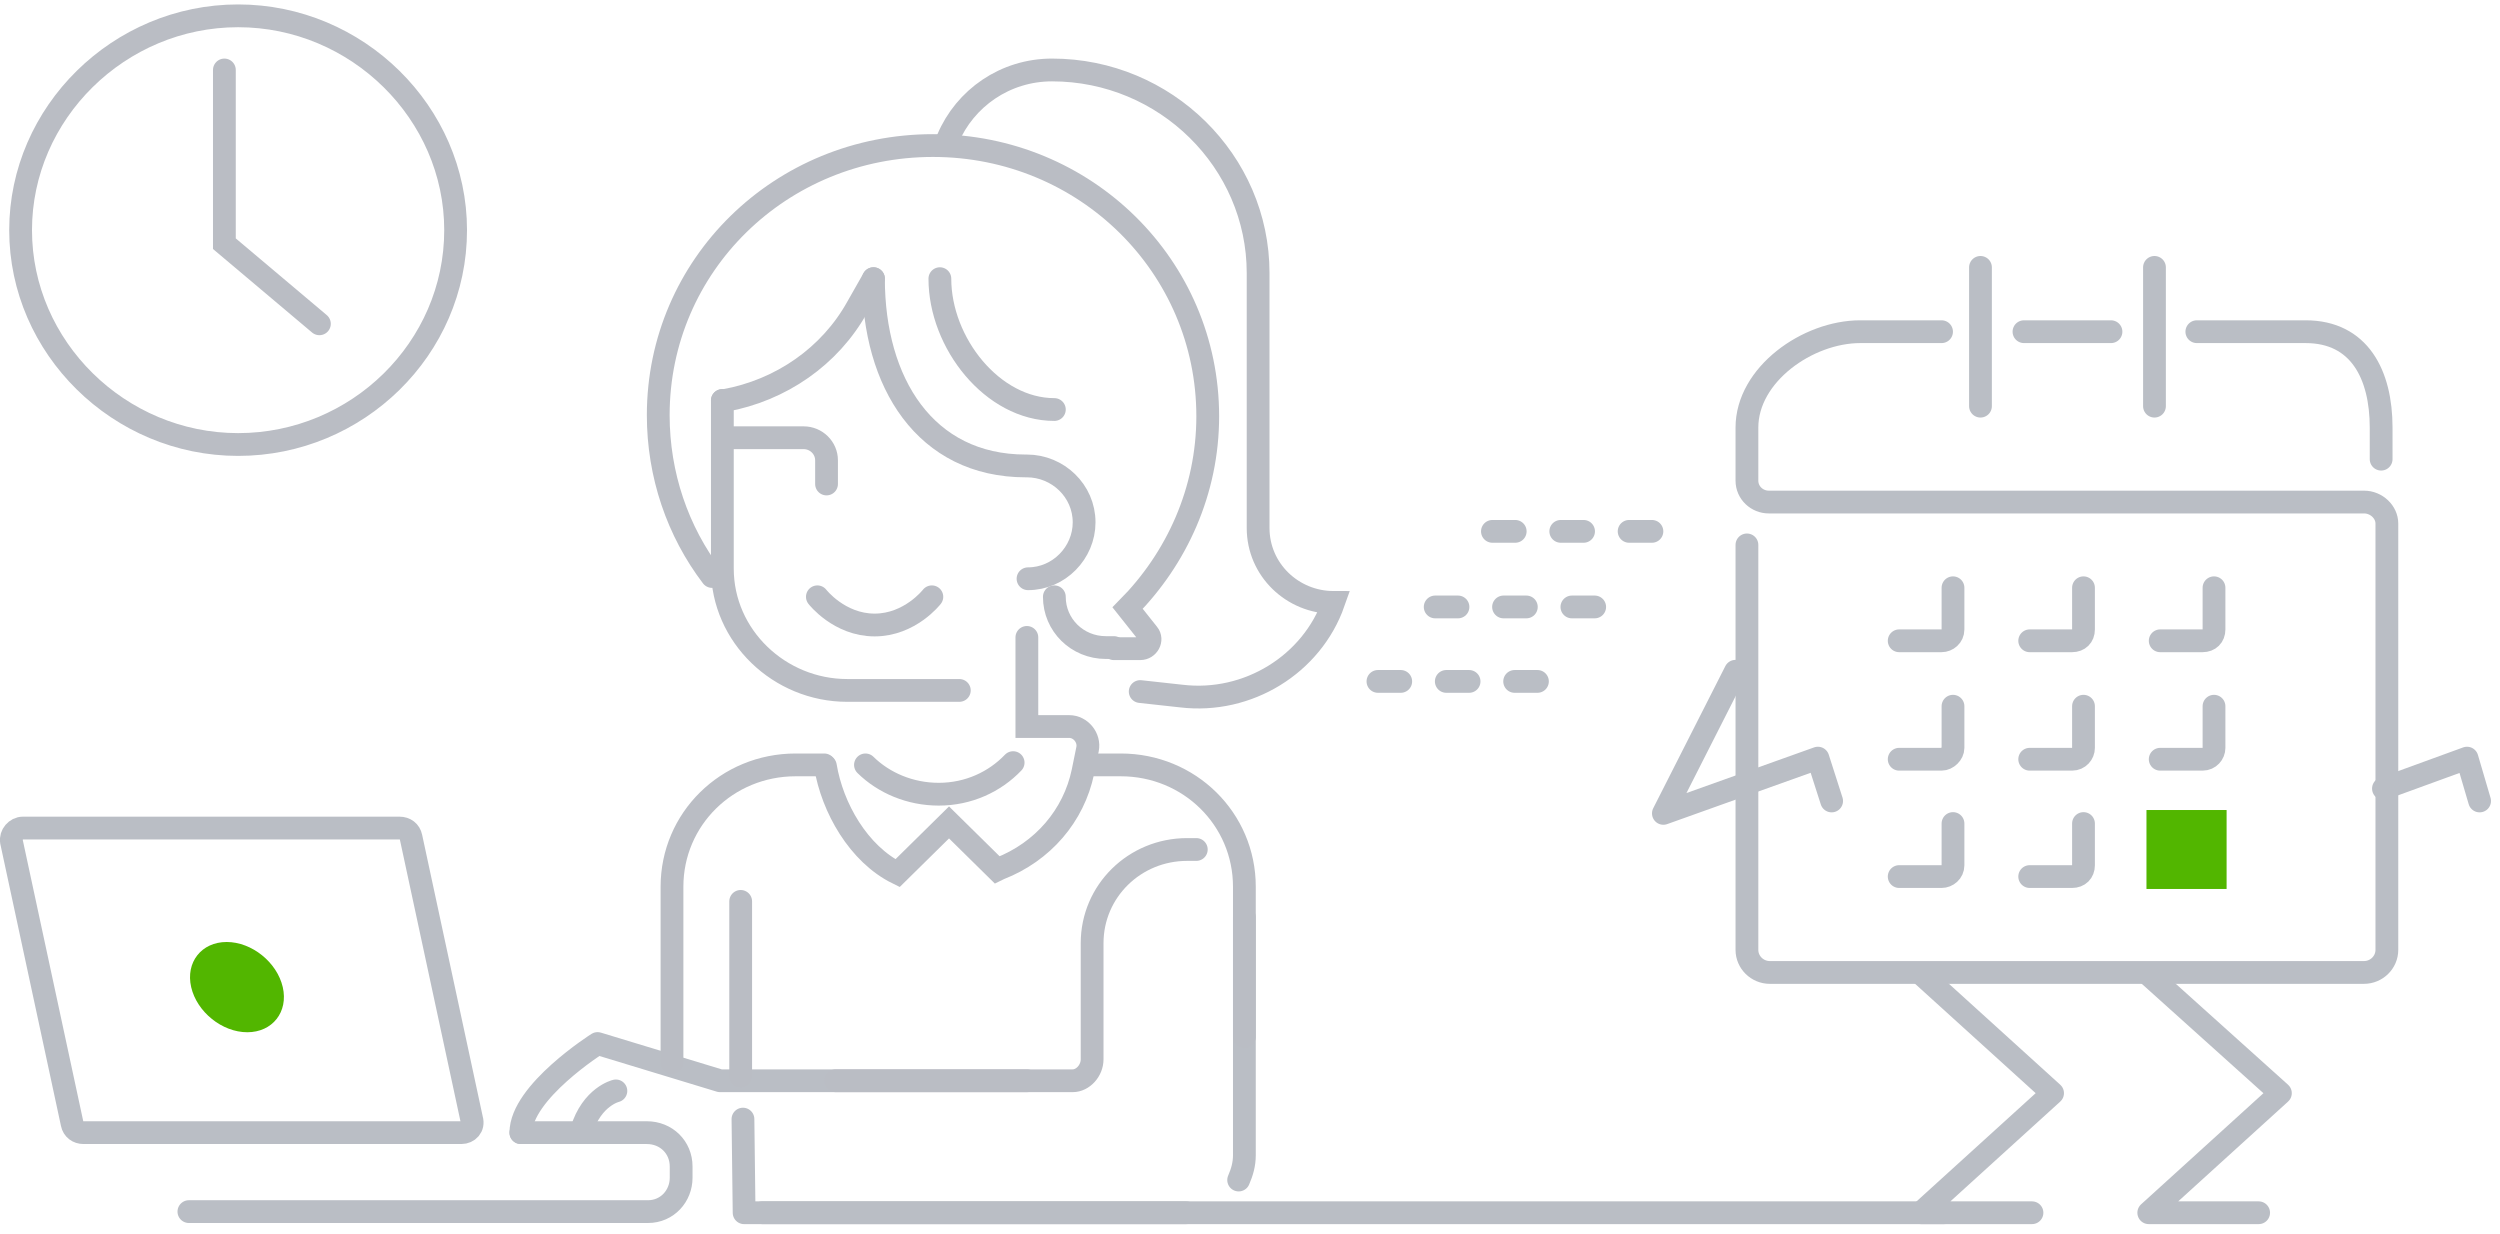 <?xml version="1.0" encoding="UTF-8"?>
<svg width="158px" height="78px" viewBox="0 0 158 78" version="1.1" xmlns="http://www.w3.org/2000/svg" xmlns:xlink="http://www.w3.org/1999/xlink">
    <!-- Generator: sketchtool 50.2 (55047) - http://www.bohemiancoding.com/sketch -->
    <title>9536CB18-D858-46A5-8C6C-5AF528B22D0C</title>
    <desc>Created with sketchtool.</desc>
    <defs/>
    <g id="Page-1" stroke="none" stroke-width="1" fill="none" fill-rule="evenodd">
        <g id="L&amp;-S-landing-page-SMB" transform="translate(-728, -598)">
            <g id="Group" transform="translate(618, 543)">
                <g id="tracking_time_webinars" transform="translate(110, 56)">
                    <path d="M28.795,13.546 C28.795,21.032 22.573,27.093 15.049,27.093 C7.524,27.093 1.302,20.961 1.302,13.546 C1.302,6.131 7.524,0 15.049,0 C22.573,0 28.795,6.131 28.795,13.546 Z" id="Stroke-1" stroke="#BABDC4" stroke-width="1.44" stroke-linecap="round"/>
                    <polyline id="Stroke-3" stroke="#BABDC4" stroke-width="1.44" stroke-linecap="round" points="14.181 3.422 14.181 14.402 20.186 19.464"/>
                    <path d="M78.283,73.578 C78.5,73.079 78.645,72.58 78.645,72.009 L78.645,56.966" id="Stroke-5" stroke="#BABEC5" stroke-width="1.44" stroke-linecap="round" stroke-linejoin="round"/>
                    <polyline id="Stroke-7" stroke="#BABEC5" stroke-width="1.44" stroke-linecap="round" stroke-linejoin="round" points="46.955 69.728 47.028 75.645 74.955 75.645"/>
                    <path d="M32.919,70.583 C32.919,68.017 37.767,64.951 37.767,64.951 L45.508,67.304 L52.092,67.304 L64.898,67.304" id="Stroke-9" stroke="#BABEC5" stroke-width="1.44" stroke-linecap="round" stroke-linejoin="round"/>
                    <path d="M11.938,75.574 L40.95,75.574 C42.18,75.574 43.048,74.576 43.048,73.435 L43.048,72.722 C43.048,71.51 42.108,70.583 40.878,70.583 L32.919,70.583" id="Stroke-11" stroke="#BABEC5" stroke-width="1.44" stroke-linecap="round" stroke-linejoin="round"/>
                    <path d="M29.808,69.728 L25.974,51.904 C25.901,51.547 25.612,51.333 25.25,51.333 L1.447,51.333 C1.013,51.333 0.651,51.761 0.724,52.189 L4.558,70.013 C4.63,70.369 4.92,70.583 5.282,70.583 L29.157,70.583 C29.591,70.583 29.953,70.227 29.808,69.728 Z" id="Stroke-13" stroke="#BABEC5" stroke-width="1.44" stroke-linecap="round" stroke-linejoin="round"/>
                    <path d="M38.924,67.945 C38.924,67.945 37.405,68.302 36.754,70.441" id="Stroke-15" stroke="#BABEC5" stroke-width="1.44" stroke-linecap="round" stroke-linejoin="round"/>
                    <path d="M12.082,61.386 C12.444,62.955 14.036,64.238 15.628,64.238 C17.219,64.238 18.232,62.955 17.871,61.386 C17.509,59.818 15.917,58.534 14.325,58.534 C12.734,58.534 11.721,59.818 12.082,61.386" id="Fill-17" fill="#52B600" fill-rule="nonzero"/>
                    <path d="M48.185,75.645 L122.851,75.645" id="Stroke-19" stroke="#BABEC5" stroke-width="1.44" stroke-linecap="round" stroke-linejoin="round"/>
                    <polyline id="Stroke-21" stroke="#BABEC5" stroke-width="1.438" stroke-linecap="round" stroke-linejoin="round" points="135.874 60.673 144.122 68.088 135.801 75.645 142.747 75.645"/>
                    <polyline id="Stroke-23" stroke="#BABEC5" stroke-width="1.438" stroke-linecap="round" stroke-linejoin="round" points="121.548 60.673 129.724 68.088 121.404 75.645 128.422 75.645"/>
                    <polyline id="Stroke-25" stroke="#BABEC5" stroke-width="1.438" stroke-linecap="round" stroke-linejoin="round" points="109.683 41.423 105.125 50.406 114.892 46.913 115.76 49.622"/>
                    <polyline id="Stroke-27" stroke="#BABEC5" stroke-width="1.438" stroke-linecap="round" stroke-linejoin="round" points="150.633 48.838 155.915 46.913 156.711 49.622"/>
                    <path d="M138.84,19.963 L145.713,19.963 C149.114,19.963 150.488,22.672 150.488,26.023 L150.488,28.019" id="Stroke-29" stroke="#BABEC5" stroke-width="1.44" stroke-linecap="round" stroke-linejoin="round"/>
                    <path d="M133.414,19.963 L127.915,19.963" id="Stroke-31" stroke="#BABEC5" stroke-width="1.44" stroke-linecap="round" stroke-linejoin="round"/>
                    <path d="M110.406,33.438 L110.406,59.033 C110.406,59.818 111.058,60.459 111.853,60.459 L149.403,60.459 C150.199,60.459 150.85,59.818 150.85,59.033 L150.85,34.864 L150.85,32.083 C150.85,31.37 150.199,30.729 149.403,30.729 L111.781,30.729 C111.058,30.729 110.406,30.158 110.406,29.374 L110.406,26.023 C110.406,22.672 114.241,19.963 117.569,19.963 L122.706,19.963" id="Stroke-33" stroke="#BABEC5" stroke-width="1.44" stroke-linecap="round" stroke-linejoin="round"/>
                    <path d="M136.163,15.899 L136.163,24.669" id="Stroke-35" stroke="#BABEC5" stroke-width="1.44" stroke-linecap="round" stroke-linejoin="round"/>
                    <path d="M125.166,15.899 L125.166,24.669" id="Stroke-37" stroke="#BABEC5" stroke-width="1.44" stroke-linecap="round" stroke-linejoin="round"/>
                    <path d="M131.677,36.147 L131.677,38.785 C131.677,39.213 131.388,39.498 130.954,39.498 L128.277,39.498" id="Stroke-39" stroke="#BABEC5" stroke-width="1.44" stroke-linecap="round" stroke-linejoin="round"/>
                    <path d="M123.429,36.147 L123.429,38.785 C123.429,39.213 123.068,39.498 122.706,39.498 L120.029,39.498" id="Stroke-41" stroke="#BABEC5" stroke-width="1.44" stroke-linecap="round" stroke-linejoin="round"/>
                    <path d="M139.925,51.048 L139.925,53.686 C139.925,54.114 139.636,54.399 139.202,54.399 L136.525,54.399" id="Stroke-43" stroke="#BABEC5" stroke-width="1.44" stroke-linecap="round" stroke-linejoin="round"/>
                    <path d="M139.925,36.147 L139.925,38.785 C139.925,39.213 139.636,39.498 139.202,39.498 L136.525,39.498" id="Stroke-45" stroke="#BABEC5" stroke-width="1.44" stroke-linecap="round" stroke-linejoin="round"/>
                    <path d="M139.925,43.633 L139.925,46.271 C139.925,46.628 139.636,46.984 139.202,46.984 L136.525,46.984" id="Stroke-47" stroke="#BABEC5" stroke-width="1.44" stroke-linecap="round" stroke-linejoin="round"/>
                    <path d="M131.677,51.048 L131.677,53.686 C131.677,54.114 131.388,54.399 130.954,54.399 L128.277,54.399" id="Stroke-49" stroke="#BABEC5" stroke-width="1.44" stroke-linecap="round" stroke-linejoin="round"/>
                    <path d="M131.677,43.633 L131.677,46.271 C131.677,46.628 131.388,46.984 130.954,46.984 L128.277,46.984" id="Stroke-51" stroke="#BABEC5" stroke-width="1.44" stroke-linecap="round" stroke-linejoin="round"/>
                    <path d="M123.429,51.048 L123.429,53.686 C123.429,54.114 123.068,54.399 122.706,54.399 L120.029,54.399" id="Stroke-53" stroke="#BABEC5" stroke-width="1.44" stroke-linecap="round" stroke-linejoin="round"/>
                    <path d="M123.429,43.633 L123.429,46.271 C123.429,46.628 123.068,46.984 122.706,46.984 L120.029,46.984" id="Stroke-55" stroke="#BABEC5" stroke-width="1.44" stroke-linecap="round" stroke-linejoin="round"/>
                    <polygon id="Fill-57" fill="#52B600" fill-rule="nonzero" points="135.657 55.183 140.721 55.183 140.721 50.193 135.657 50.193"/>
                    <path d="M104.401,32.582 L94.2,32.582" id="Stroke-59" stroke="#BABEC5" stroke-width="1.44" stroke-linecap="round" stroke-linejoin="round" stroke-dasharray="1.44,2.88"/>
                    <path d="M100.784,37.359 L90.582,37.359" id="Stroke-60" stroke="#BABEC5" stroke-width="1.44" stroke-linecap="round" stroke-linejoin="round" stroke-dasharray="1.44,2.88"/>
                    <path d="M97.166,42.065 L86.965,42.065" id="Stroke-61" stroke="#BABEC5" stroke-width="1.44" stroke-linecap="round" stroke-linejoin="round" stroke-dasharray="1.44,2.88"/>
                    <path d="M51.658,36.718 C51.658,36.718 53.033,38.5 55.276,38.5 C57.518,38.5 58.893,36.718 58.893,36.718" id="Stroke-62" stroke="#BABDC4" stroke-width="1.44" stroke-linecap="round"/>
                    <path d="M66.635,24.882 C62.728,24.882 59.4,20.676 59.4,16.612" id="Stroke-63" stroke="#BABDC4" stroke-width="1.44" stroke-linecap="round"/>
                    <path d="M45.653,24.312 L45.653,32.012 L45.653,30.23 L45.653,34.935 C45.653,39.213 49.271,42.635 53.539,42.635 L60.629,42.635" id="Stroke-64" stroke="#BABDC4" stroke-width="1.44" stroke-linecap="round"/>
                    <path d="M55.203,16.612 C55.203,23.171 58.459,28.447 64.826,28.447 L64.898,28.447 C66.852,28.447 68.516,30.016 68.516,32.012 C68.516,33.937 66.924,35.577 64.971,35.577" id="Stroke-65" stroke="#BABDC4" stroke-width="1.44" stroke-linecap="round"/>
                    <path d="M45.725,26.665 L50.79,26.665 C51.586,26.665 52.237,27.306 52.237,28.091 L52.237,29.588" id="Stroke-66" stroke="#BABDC4" stroke-width="1.44" stroke-linecap="round"/>
                    <path d="M69.022,47.341 L70.831,47.341 C75.172,47.341 78.645,50.763 78.645,55.041 L78.645,64.523" id="Stroke-67" stroke="#BABDC4" stroke-width="1.44" stroke-linecap="round"/>
                    <path d="M52.816,67.304 L67.792,67.304 C68.443,67.304 69.022,66.662 69.022,65.949 L69.022,58.606 C69.022,55.326 71.699,52.688 75.027,52.688 L75.606,52.688" id="Stroke-68" stroke="#BABDC4" stroke-width="1.44" stroke-linecap="round"/>
                    <path d="M52.092,47.341 L50.283,47.341 C45.942,47.341 42.47,50.763 42.47,55.041 L42.47,66.163" id="Stroke-69" stroke="#BABDC4" stroke-width="1.44" stroke-linecap="round"/>
                    <path d="M55.203,16.612 L54.19,18.394 C52.454,21.531 49.343,23.67 45.798,24.312 L45.653,24.312" id="Stroke-70" stroke="#BABDC4" stroke-width="1.44" stroke-linecap="round"/>
                    <path d="M45.002,35.434 C42.831,32.582 41.601,29.018 41.601,25.239 C41.601,15.756 49.343,8.199 58.965,8.199 C68.588,8.199 76.329,15.828 76.329,25.31 C76.329,30.016 74.376,34.294 71.265,37.431 L72.567,39.07 C72.857,39.427 72.567,39.997 72.061,39.997 L70.397,39.997" id="Stroke-71" stroke="#BABDC4" stroke-width="1.44" stroke-linecap="round"/>
                    <path d="M59.906,7.771 C60.991,5.205 63.524,3.422 66.49,3.422 C73.653,3.422 79.513,9.197 79.513,16.256 L79.513,32.369 C79.513,35.006 81.683,37.074 84.288,37.074 C82.913,40.995 78.862,43.491 74.665,42.992 L72.061,42.706" id="Stroke-72" stroke="#BABDC4" stroke-width="1.44" stroke-linecap="round"/>
                    <path d="M70.397,39.926 L69.89,39.926 C68.082,39.926 66.635,38.5 66.635,36.718" id="Stroke-73" stroke="#BABDC4" stroke-width="1.44" stroke-linecap="round"/>
                    <path d="M64.898,39.284 L64.898,44.917 L67.575,44.917 C68.299,44.917 68.877,45.63 68.733,46.343 L68.443,47.769 C67.865,50.549 65.911,52.831 63.162,53.9 L63.017,53.971 L59.978,50.977 L56.723,54.185 C54.263,52.973 52.599,50.05 52.165,47.412" id="Stroke-74" stroke="#BABDC4" stroke-width="1.44" stroke-linecap="round"/>
                    <path d="M64.03,47.198 C62.872,48.41 61.208,49.194 59.327,49.194 C57.518,49.194 55.854,48.481 54.697,47.341" id="Stroke-75" stroke="#BABDC4" stroke-width="1.44" stroke-linecap="round"/>
                    <path d="M46.811,55.968 L46.811,67.019" id="Stroke-76" stroke="#BABDC4" stroke-width="1.44" stroke-linecap="round"/>
                </g>
            </g>
        </g>
    </g>
</svg>